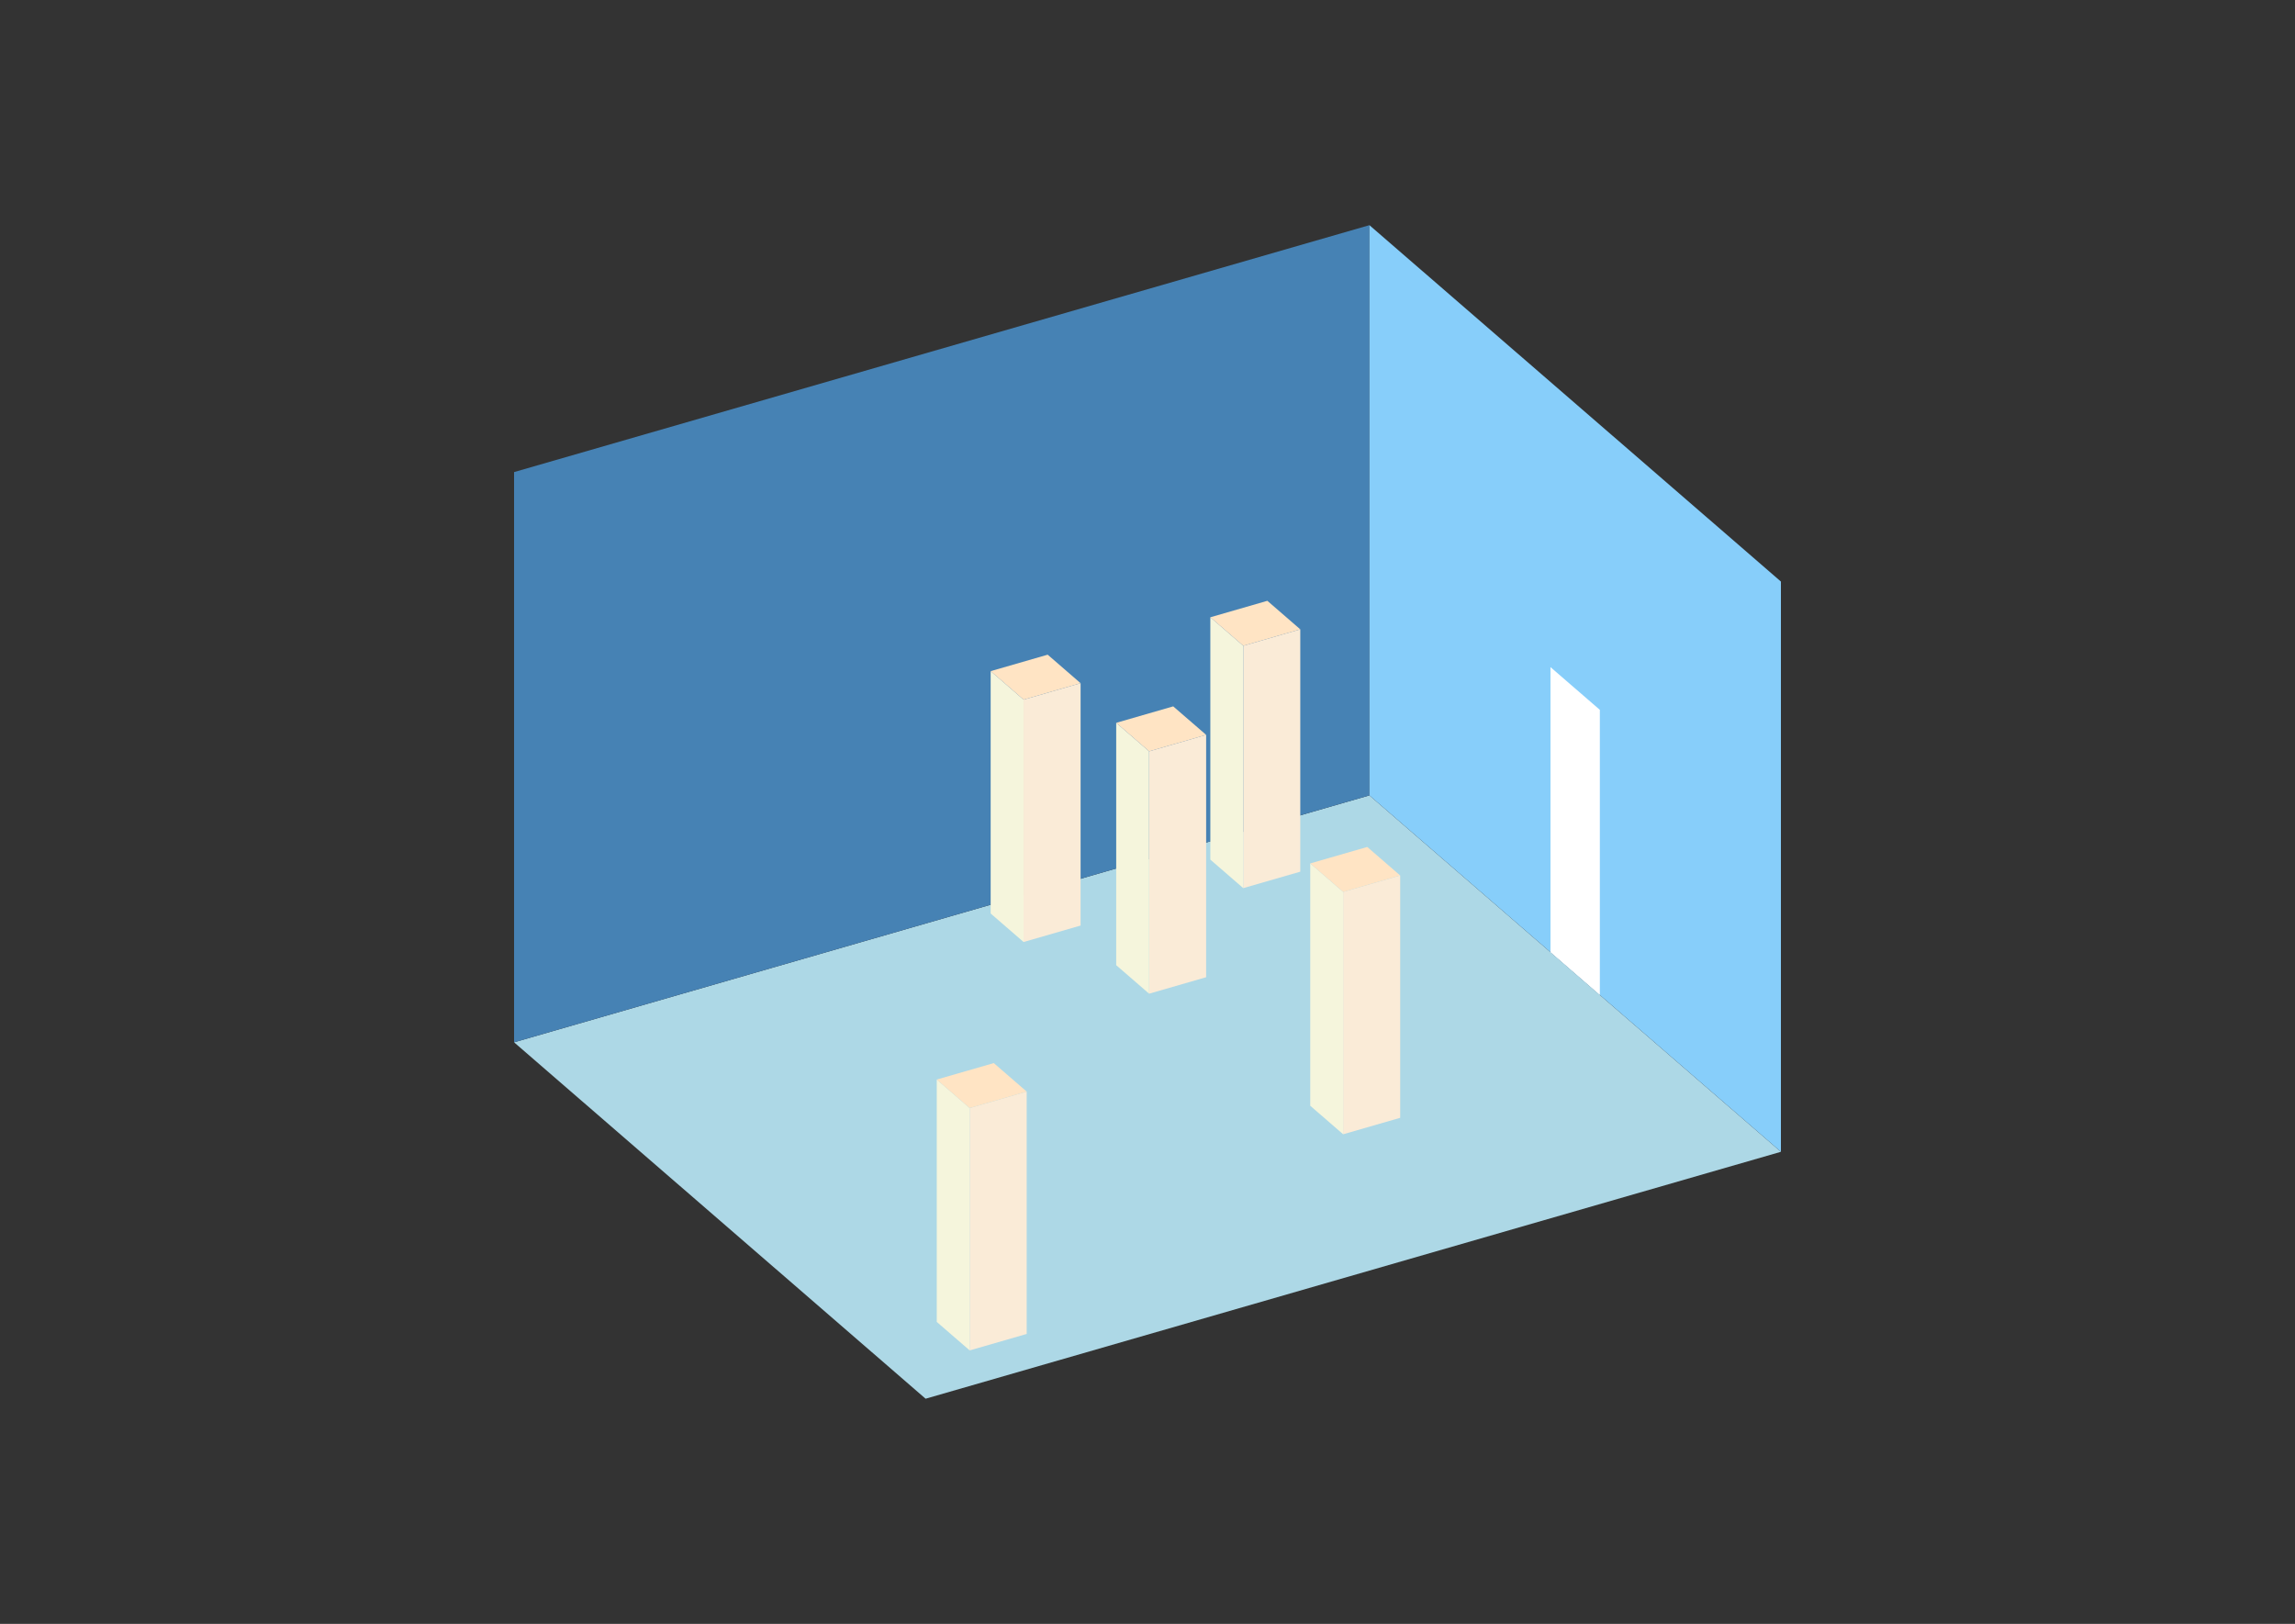 <?xml version="1.0" encoding="UTF-8"?>
<svg
  xmlns="http://www.w3.org/2000/svg"
  width="848"
  height="600"
  style="background-color:white"
>
  <rect width="100%" height="100%" fill="#333333" stroke="none"/>
  <polygon fill="lightblue" points="342.007,516.805 189.952,385.122 505.993,293.889 658.048,425.572" />
  <polygon fill="steelblue" points="189.952,385.122 189.952,174.428 505.993,83.195 505.993,293.889" />
  <polygon fill="lightskyblue" points="658.048,425.572 658.048,214.878 505.993,83.195 505.993,293.889" />
  <polygon fill="white" points="591.144,367.631 591.144,262.284 572.897,246.482 572.897,351.829" />
  <polygon fill="antiquewhite" points="496.296,419.099 496.296,329.555 517.365,323.472 517.365,413.017" />
  <polygon fill="beige" points="496.296,419.099 496.296,329.555 484.132,319.02 484.132,408.565" />
  <polygon fill="bisque" points="496.296,329.555 484.132,319.02 505.201,312.938 517.365,323.472" />
  <polygon fill="antiquewhite" points="358.294,498.957 358.294,409.412 379.364,403.33 379.364,492.875" />
  <polygon fill="beige" points="358.294,498.957 358.294,409.412 346.13,398.878 346.13,488.422" />
  <polygon fill="bisque" points="358.294,409.412 346.13,398.878 367.199,392.795 379.364,403.33" />
  <polygon fill="antiquewhite" points="459.383,328.153 459.383,238.608 480.453,232.526 480.453,322.071" />
  <polygon fill="beige" points="459.383,328.153 459.383,238.608 447.219,228.074 447.219,317.618" />
  <polygon fill="bisque" points="459.383,238.608 447.219,228.074 468.288,221.991 480.453,232.526" />
  <polygon fill="antiquewhite" points="424.599,367.153 424.599,277.608 445.669,271.526 445.669,361.071" />
  <polygon fill="beige" points="424.599,367.153 424.599,277.608 412.435,267.073 412.435,356.618" />
  <polygon fill="bisque" points="424.599,277.608 412.435,267.073 433.504,260.991 445.669,271.526" />
  <polygon fill="antiquewhite" points="378.212,348.059 378.212,258.514 399.281,252.432 399.281,341.976" />
  <polygon fill="beige" points="378.212,348.059 378.212,258.514 366.048,247.979 366.048,337.524" />
  <polygon fill="bisque" points="378.212,258.514 366.048,247.979 387.117,241.897 399.281,252.432" />
</svg>
